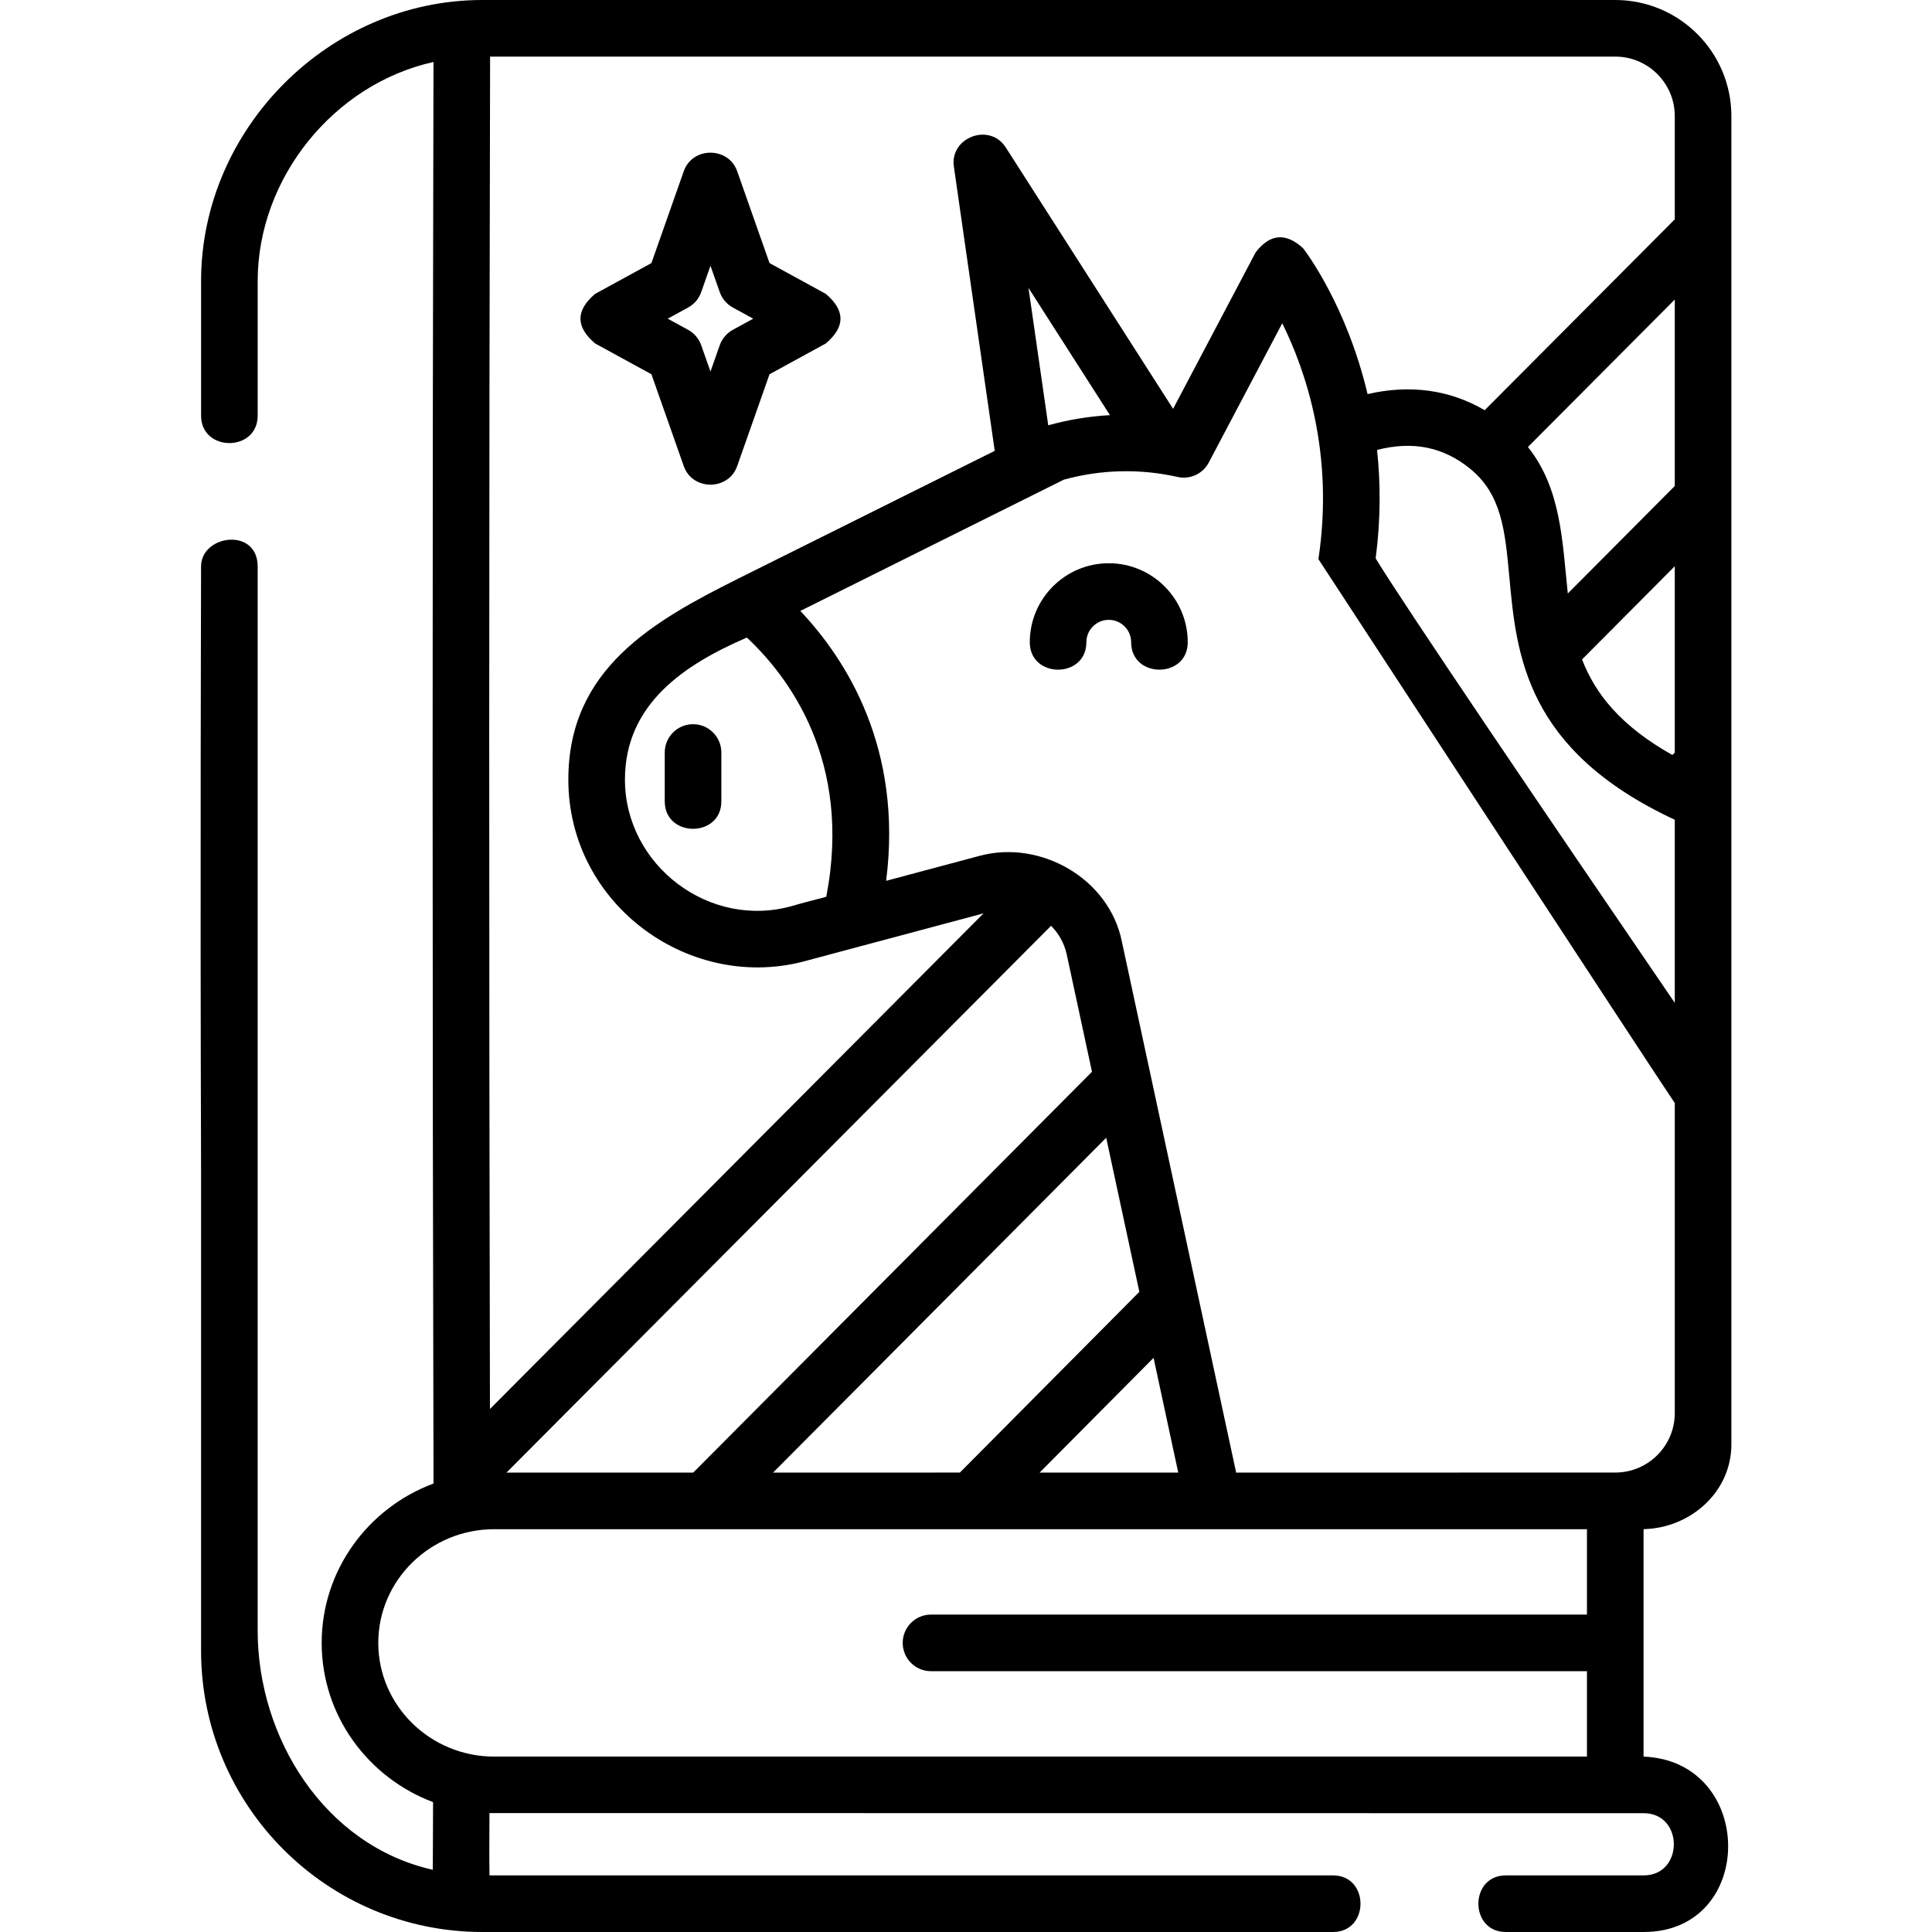 <svg id="Layer_1" enable-background="new 0 0 512 512" height="512" viewBox="0 0 512 512" width="512" xmlns="http://www.w3.org/2000/svg"><g><path d="m458.834 382.741v-351.971c0-16.967-13.803-30.77-30.77-30.77h-300.277c-40.49 0-74.5 34.012-74.5 74.5v35.649c0 9.697 15 9.697 15 0v-35.649c0-27.2 20.042-52.175 46.59-58.073-.31 125.032-.306 251.685.01 376.72-17.298 6.441-29.638 22.941-29.638 42.238 0 19.254 12.285 35.722 29.522 42.193l-.076 17.941c-28.806-6.519-46.409-35.059-46.409-63.405v-281.939c.034-10.503-15-8.509-15-.055 0 5.282-.269 80.715 0 159.837v127.486c0 41.215 33.485 74.557 74.557 74.557h225.431c9.697 0 9.697-15 0-15h-223.552c-.096-5.492-.01-11.093-.01-16.515 0 0 305.88.031 305.88.031 10.653 0 10.653 16.483 0 16.483h-36.532c-9.697 0-9.697 15 0 15h36.532c29.936 0 29.763-45.297-.032-46.483v-60.275c12.259-.259 23.274-9.683 23.274-22.5zm-15-116.975c-32.704-47.845-72.471-106.48-79.267-117.795 1.362-10.366 1.303-19.986.371-28.73 9.468-2.447 17.576-.797 24.688 4.999 8.353 6.808 9.242 16.473 10.369 28.708 1.888 20.501 4.22 45.835 43.839 64.296zm0-66.313-.628.633c-13.766-7.734-20.455-16.275-23.947-25.326l24.575-24.702zm0-70.664-28.346 28.492c-1.452-13.44-1.666-27.676-10.572-38.821l38.918-39.078zm-313.952-113.789h298.182c8.695 0 15.77 7.074 15.77 15.77v27.356l-50.376 50.582c-9.252-5.42-19.791-6.872-31.039-4.268-5.54-23.468-16.393-37.758-17.094-38.662-4.585-4.2-8.772-3.835-12.561 1.096l-21.88 41.472-44.357-69.291c-4.243-6.635-14.859-2.681-13.74 5.11l10.827 75.316-67.886 33.813c-22.78 11.39-45.111 24.023-45.111 53.306 0 33.391 32.674 56.784 63.594 47.865l46.443-12.413-130.812 131.348c-.269-119.091-.257-239.479.04-358.4zm164.263 95.018c-5.521.308-11.006 1.206-16.349 2.698l-5.235-36.414zm-75.18 127.651c-2.948.787-5.922 1.506-8.85 2.367-22.054 6.391-44.498-10.735-44.498-33.435 0-20.115 15.898-30.555 32.307-37.642 10.978 10.262 28.027 32.66 21.041 68.71zm35.42 152.572c-4.526.004-9.364.008-14.289.012h-35.221l88.278-88.735 8.787 40.831zm51.32-30.395 6.544 30.407h-36.737zm-121.99 30.407h-49.487l144.316-144.906c2.016 2.02 3.448 4.553 4.114 7.411l6.73 31.274zm236.845 37.632h-173.833c-4.143 0-7.5 3.358-7.5 7.5s3.357 7.5 7.5 7.5h173.833v22.632h-289.578c-16.946 0-30.733-13.517-30.733-30.132s13.787-30.132 30.733-30.132h289.578zm7.694-37.642-100.661.01-30.282-140.71c-3.338-16.692-21.525-27.061-37.648-22.75l-24.827 6.636c4.467-35.089-10.548-58.626-22.744-71.525l69.826-34.779c9.799-2.72 20.202-2.973 30.132-.729 3.303.749 6.704-.816 8.287-3.816l19.472-36.908c6.104 12.302 13.828 34.456 9.583 62.503 0 0 89.136 136.4 94.443 144.149v82.16c-.001 8.629-6.972 15.654-15.581 15.759z"/><path d="m157.73 91.03 14.903 8.151 8.575 24.353c2.302 6.54 11.846 6.54 14.148 0l8.576-24.353 14.903-8.151c5.202-4.387 5.202-8.773 0-13.16l-14.903-8.151-8.576-24.352c-2.303-6.539-11.846-6.539-14.148 0l-8.575 24.353-14.903 8.15c-5.202 4.387-5.202 8.774 0 13.16zm24.622-9.53c1.623-.888 2.861-2.344 3.476-4.089l2.455-6.974 2.456 6.974c.614 1.745 1.853 3.201 3.476 4.089l5.393 2.95-5.393 2.95c-1.623.888-2.861 2.344-3.476 4.089l-2.456 6.974-2.455-6.973c-.614-1.745-1.853-3.202-3.476-4.089l-5.393-2.95z"/><path d="m293.834 149.265c-11.541 0-20.931 9.39-20.931 20.931 0 9.697 15 9.697 15 0 0-3.27 2.66-5.931 5.931-5.931s5.931 2.661 5.931 5.931c0 9.697 15 9.697 15 0-.001-11.541-9.39-20.931-20.931-20.931z"/><path d="m183.665 191.919c-4.143 0-7.5 3.358-7.5 7.5v12.949c0 9.697 15 9.697 15 0v-12.949c0-4.142-3.358-7.5-7.5-7.5z"/></g></svg>